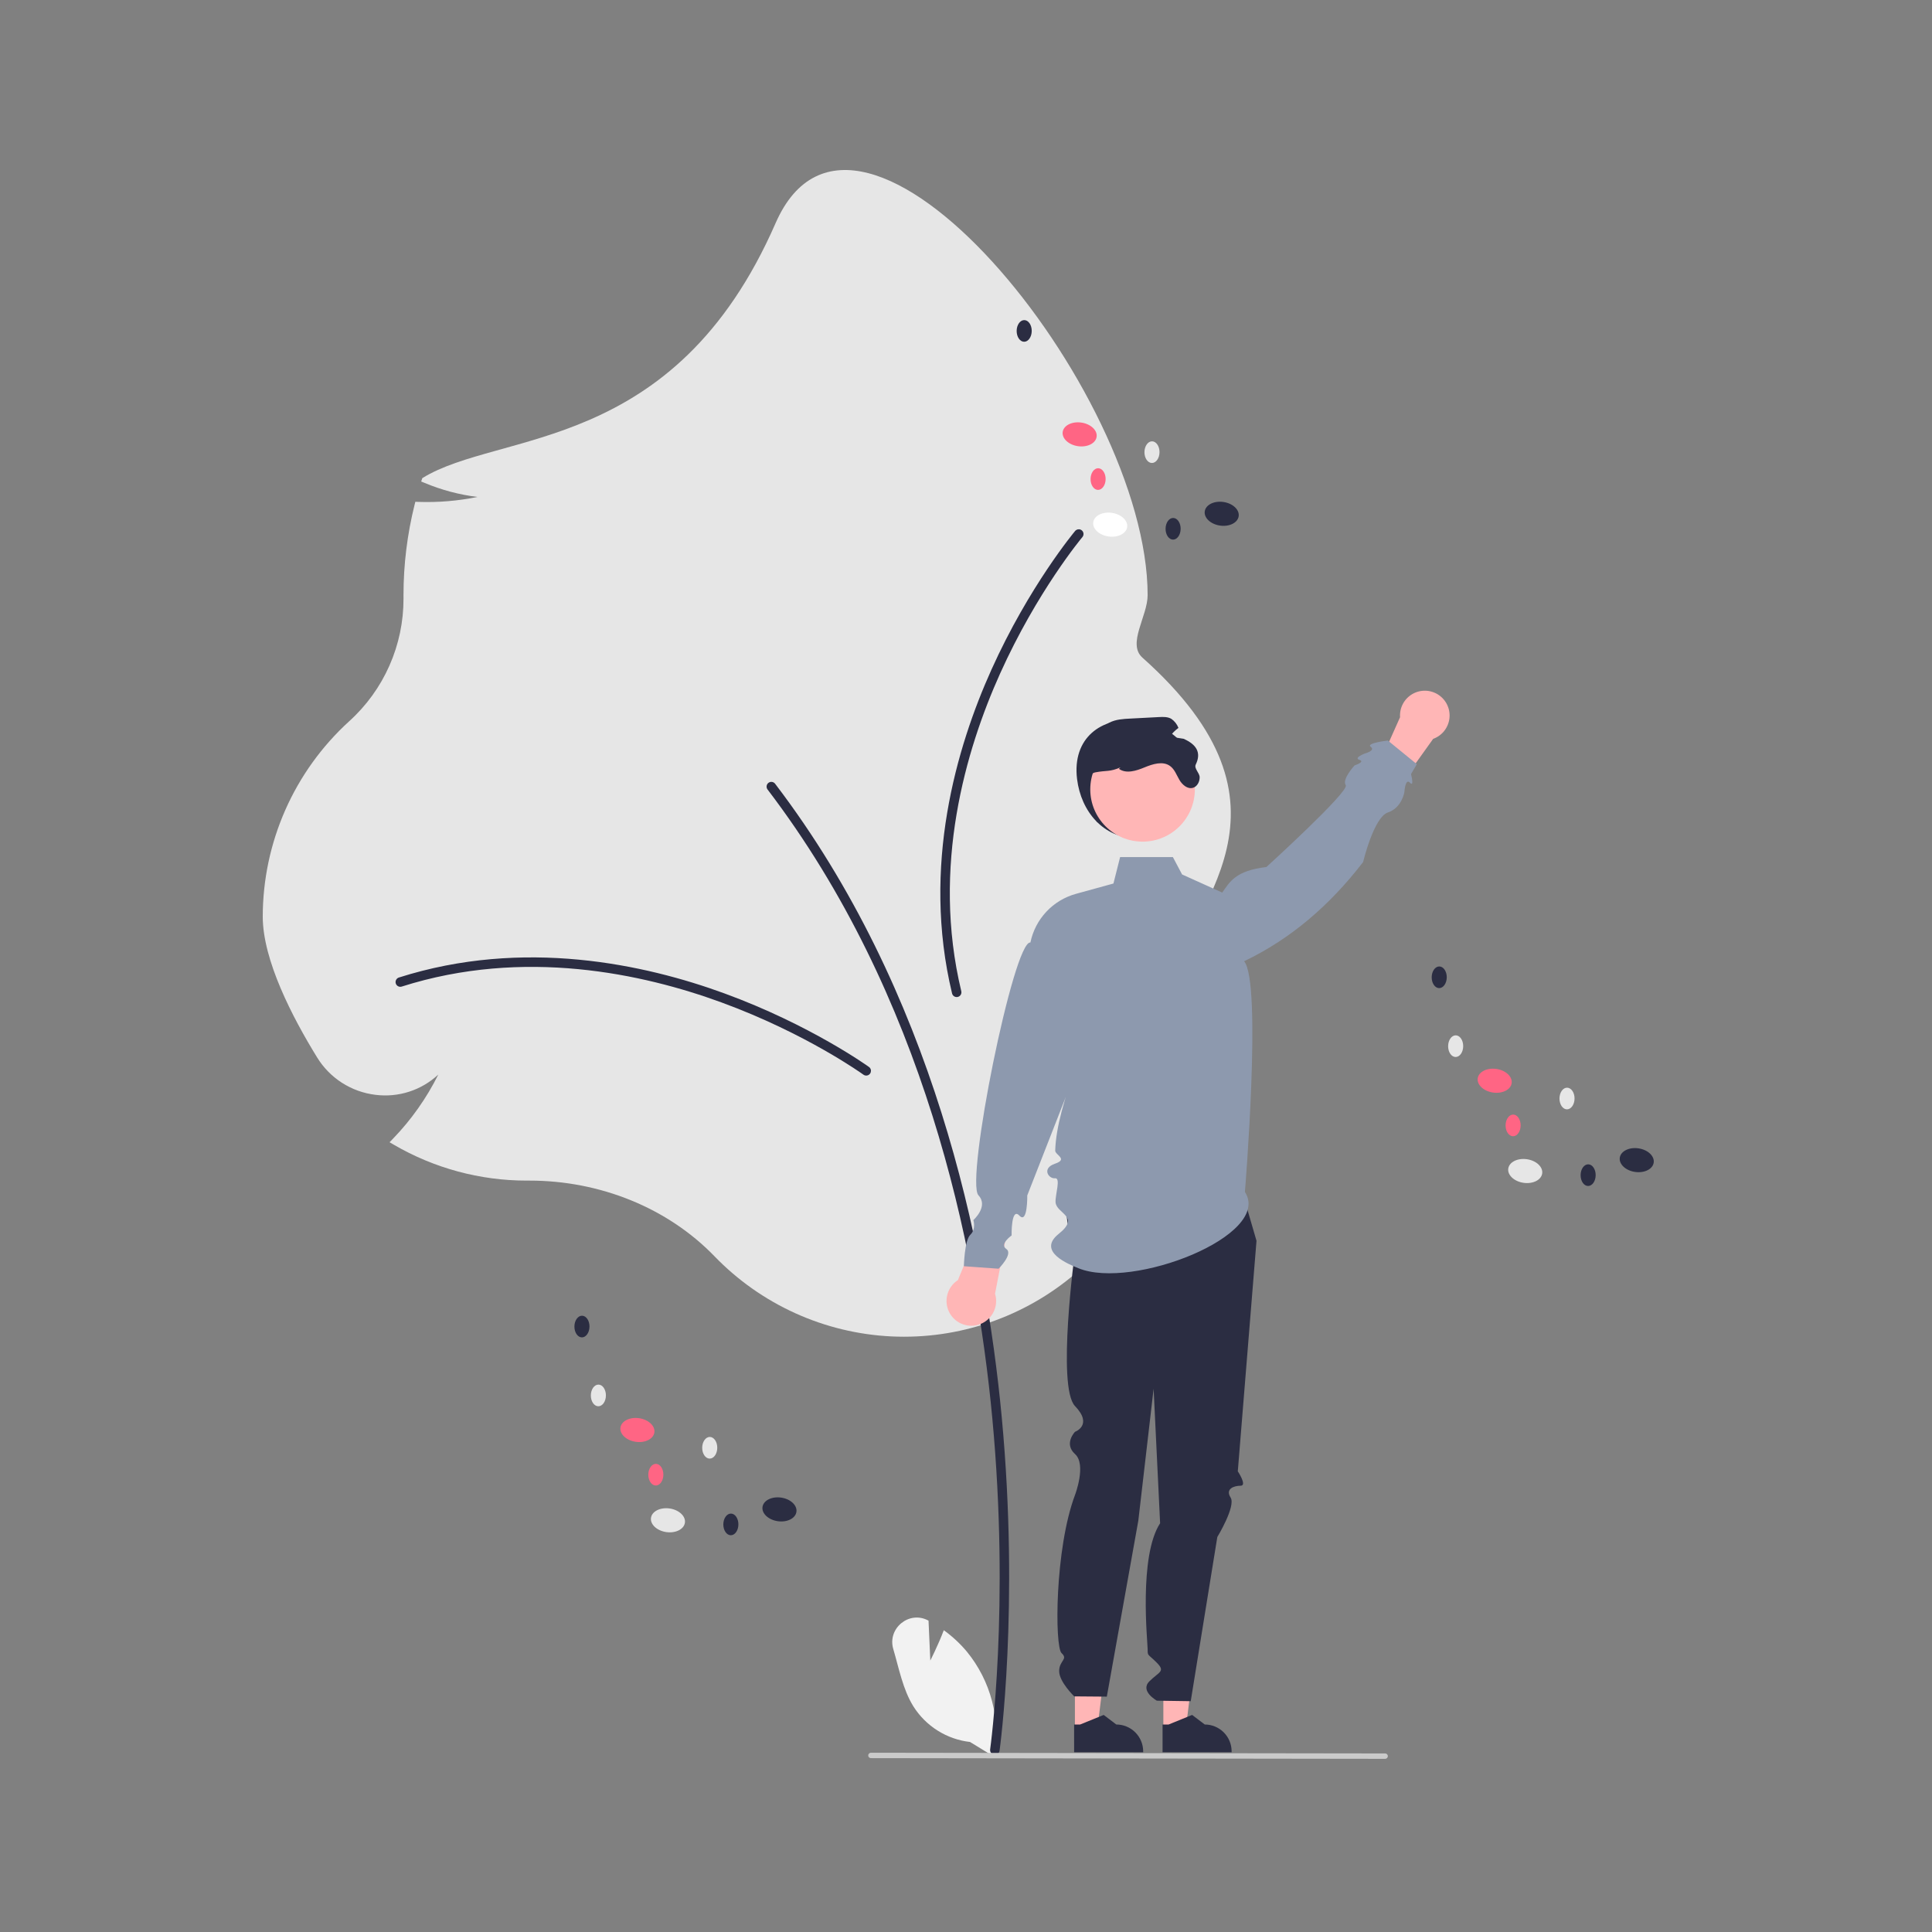 <svg width="250" height="250" viewBox="0 0 250 250" fill="none" xmlns="http://www.w3.org/2000/svg">
<rect x="0" y="0" width="250" height="250" fill="#808080" stroke="none"/>
<mask id="mask0_26_720" style="mask-type:alpha" maskUnits="userSpaceOnUse" x="0" y="0" width="250" height="250">
<rect width="250" height="250" fill="#D9D9D9"/>
</mask>
<g mask="url(#mask0_26_720)">
</g>
<g clip-path="url(#clip0_26_720)">
<path d="M120.381 214.871L120.151 209.713C120.127 209.701 120.104 209.688 120.08 209.675C117.622 208.386 114.804 210.72 115.589 213.383C116.328 215.888 116.824 218.589 118.177 220.782C118.976 222.056 120.051 223.133 121.323 223.935C122.595 224.736 124.031 225.241 125.525 225.412L128.648 227.325C129.076 224.936 128.982 222.482 128.371 220.133C127.76 217.784 126.647 215.596 125.109 213.718C124.235 212.674 123.234 211.743 122.128 210.949C121.38 212.921 120.381 214.871 120.381 214.871Z" fill="#F2F2F2"/>
<path d="M92.42 162.526C86.407 156.325 77.695 152.769 68.515 152.769L68.161 152.77C62.115 152.772 56.176 151.169 50.953 148.123L50.41 147.806L50.847 147.355C53.218 144.903 55.196 142.101 56.715 139.048C55.636 140.054 54.35 140.81 52.947 141.263C51.544 141.716 50.058 141.856 48.595 141.671C47.051 141.487 45.568 140.956 44.258 140.117C42.949 139.278 41.846 138.153 41.033 136.827C37.824 131.622 34 124.235 34 118.608C34.005 113.852 35.001 109.149 36.924 104.799C38.847 100.449 41.656 96.548 45.17 93.343C47.395 91.337 49.173 88.884 50.386 86.145C51.6 83.406 52.222 80.442 52.214 77.446L52.212 77.019C52.211 73.075 52.693 69.145 53.647 65.318L53.744 64.932L54.142 64.945C56.706 65.033 59.272 64.818 61.785 64.305C59.427 64.016 57.12 63.402 54.93 62.482L54.502 62.309L54.648 61.87C64.655 55.674 87.245 58.883 100.357 28.883C110.989 4.558 148.503 50.477 148.503 77.019C148.503 79.728 145.822 83.307 147.829 85.097C169.519 104.448 154.553 116.874 149.835 129.377C148.715 132.344 151.143 135.6 151.143 138.81C151.143 139.354 151.129 139.917 151.101 140.481L151.06 141.348L150.336 140.867C148.906 139.929 147.579 138.842 146.38 137.622C147.624 140.484 148.211 143.589 148.096 146.708C147.981 149.827 147.169 152.881 145.718 155.644C143.445 159.935 141.246 163.006 139.182 164.773C132.571 170.431 124.047 173.349 115.355 172.932C106.663 172.514 98.459 168.792 92.42 162.526Z" fill="#E6E6E6"/>
<path d="M128.734 227.07C128.882 227.07 129.025 227.016 129.136 226.92C129.248 226.823 129.321 226.689 129.342 226.542C129.368 226.359 131.924 207.921 129.628 183.415C127.508 160.784 120.698 128.187 100.299 101.416C100.25 101.352 100.189 101.297 100.119 101.257C100.05 101.216 99.973 101.19 99.893 101.179C99.812 101.168 99.731 101.173 99.653 101.194C99.575 101.214 99.502 101.25 99.438 101.299C99.373 101.348 99.319 101.409 99.279 101.479C99.238 101.549 99.212 101.626 99.201 101.706C99.19 101.786 99.195 101.867 99.216 101.945C99.237 102.023 99.273 102.096 99.322 102.161C119.545 128.701 126.299 161.058 128.405 183.53C130.688 207.893 128.151 226.187 128.125 226.369C128.113 226.456 128.119 226.545 128.144 226.63C128.169 226.714 128.212 226.792 128.27 226.859C128.328 226.925 128.399 226.978 128.479 227.015C128.559 227.051 128.646 227.07 128.734 227.07Z" fill="#2B2D42"/>
<path d="M112.087 139.178C112.217 139.178 112.344 139.137 112.449 139.061C112.554 138.985 112.632 138.877 112.672 138.754C112.712 138.63 112.712 138.497 112.672 138.374C112.632 138.251 112.554 138.143 112.449 138.067C112.375 138.013 104.912 132.636 93.756 128.551C83.443 124.775 67.76 121.352 51.615 126.491C51.538 126.515 51.466 126.554 51.404 126.606C51.343 126.658 51.292 126.722 51.255 126.794C51.218 126.865 51.195 126.944 51.188 127.024C51.181 127.105 51.19 127.186 51.215 127.263C51.239 127.34 51.279 127.411 51.331 127.473C51.383 127.534 51.447 127.585 51.518 127.622C51.59 127.659 51.669 127.682 51.749 127.689C51.829 127.695 51.91 127.686 51.987 127.661C67.802 122.629 83.2 125.995 93.334 129.705C104.331 133.731 111.654 139.008 111.727 139.061C111.831 139.137 111.958 139.178 112.087 139.178Z" fill="#2B2D42"/>
<path d="M140.205 69.147C140.215 69.017 140.183 68.888 140.114 68.778C140.046 68.668 139.944 68.582 139.824 68.533C139.704 68.484 139.571 68.475 139.445 68.505C139.319 68.537 139.206 68.607 139.123 68.706C139.064 68.776 133.163 75.832 128.286 86.665C123.777 96.68 119.233 112.075 123.196 128.549C123.234 128.707 123.333 128.844 123.472 128.929C123.611 129.014 123.778 129.04 123.937 129.002C124.095 128.964 124.232 128.865 124.317 128.726C124.402 128.587 124.429 128.42 124.39 128.261C120.509 112.125 124.976 97.009 129.406 87.17C134.214 76.491 140.004 69.567 140.062 69.498C140.146 69.399 140.196 69.276 140.205 69.147Z" fill="#2B2D42"/>
<path d="M139.374 100.825C139.892 105.007 142.79 108.455 147.004 108.455C149.028 108.455 150.968 107.651 152.399 106.22C153.83 104.789 154.634 102.849 154.634 100.825C154.634 96.611 151.2 93.584 147.004 93.195C142.552 92.781 138.708 95.456 139.374 100.825Z" fill="#2B2D42"/>
<path d="M150.538 223.709L153.444 223.709L154.826 212.502L150.537 212.502L150.538 223.709Z" fill="#FFB6B6"/>
<path d="M150.436 226.741L159.371 226.74V226.627C159.371 225.705 159.005 224.82 158.352 224.168C157.7 223.516 156.816 223.149 155.893 223.149L154.261 221.911L151.216 223.15L150.436 223.15L150.436 226.741Z" fill="#2B2D42"/>
<path d="M139.093 223.709L141.998 223.709L143.381 212.502L139.092 212.502L139.093 223.709Z" fill="#FFB6B6"/>
<path d="M138.991 226.741L147.926 226.74V226.627C147.926 225.705 147.559 224.82 146.907 224.168C146.255 223.516 145.37 223.149 144.448 223.149L142.816 221.911L139.77 223.15L138.99 223.15L138.991 226.741Z" fill="#2B2D42"/>
<path d="M160.537 153.514L162.591 160.557L160.171 190.387C160.171 190.387 161.417 192.252 160.537 192.252C159.657 192.252 158.528 192.666 159.239 193.78C159.95 194.893 157.519 198.892 157.519 198.892L154.081 220.132L149.699 220.067C149.699 220.067 147.472 218.826 148.722 217.571C149.972 216.317 150.853 216.317 149.679 215.143C148.505 213.969 148.505 214.322 148.505 213.412C148.505 212.501 147.329 201.375 150.118 197.107L149.277 179.706L147.298 196.774L143.222 219.545L139.002 219.51C139.002 219.51 137.052 217.631 137.056 216.24C137.059 214.849 138.26 214.734 137.366 213.911C136.473 213.088 136.473 200.451 139.114 193.426C139.114 193.426 140.608 189.501 139.11 188.156C137.613 186.811 139.109 185.272 139.109 185.272C139.109 185.272 141.48 184.415 139.106 181.945C136.733 179.475 139.094 162.004 139.094 162.004C139.094 162.004 136.499 154.952 139.127 152.179C141.755 149.406 160.537 153.514 160.537 153.514Z" fill="#2B2D42"/>
<path d="M123.949 165.649L127.614 156.792L130.502 158.396L128.758 167.406C128.933 167.977 128.945 168.585 128.793 169.163C128.64 169.74 128.33 170.263 127.897 170.674C127.464 171.085 126.925 171.366 126.34 171.487C125.756 171.608 125.149 171.564 124.588 171.359C124.027 171.154 123.535 170.797 123.166 170.328C122.797 169.858 122.567 169.295 122.5 168.702C122.434 168.109 122.534 167.509 122.79 166.969C123.046 166.43 123.447 165.973 123.949 165.649Z" fill="#FFB6B6"/>
<path d="M185.452 95.607L179.876 103.403L177.427 101.186L181.167 92.806C181.126 92.21 181.252 91.615 181.531 91.087C181.81 90.559 182.231 90.12 182.746 89.818C183.261 89.516 183.85 89.364 184.446 89.378C185.043 89.393 185.624 89.574 186.124 89.9C186.623 90.227 187.022 90.686 187.275 91.227C187.528 91.768 187.625 92.368 187.555 92.961C187.485 93.554 187.252 94.116 186.88 94.583C186.509 95.05 186.014 95.405 185.452 95.607Z" fill="#FFB6B6"/>
<path d="M161.091 154.236C164.708 159.847 146.525 166.967 139.549 164.109C138.327 163.608 134.125 161.955 136.997 159.663C139.869 157.371 136.664 157.048 136.588 155.556C136.538 154.558 137.31 152.37 136.504 152.464C135.698 152.558 134.755 151.178 136.51 150.585C138.265 149.991 136.529 149.449 136.544 148.886C136.712 142.736 141.43 132.954 141.43 132.954L132.928 154.688C132.928 154.688 132.991 158.448 131.907 157.299C130.823 156.15 130.902 159.869 130.902 159.869C130.902 159.869 129.289 160.994 130.217 161.62C131.144 162.246 129.218 164.171 129.218 164.171L124.726 163.85C124.726 163.85 124.797 160.513 125.564 159.775C126.331 159.038 125.954 157.876 125.954 157.876C125.954 157.876 127.951 156.109 126.612 154.673C124.89 152.827 131.168 121.649 133.334 121.958C133.641 120.467 134.353 119.09 135.393 117.979C136.433 116.868 137.76 116.067 139.227 115.663L144.079 114.327L144.941 110.909H151.772L152.962 113.155L158.156 115.498C159.134 114.118 159.865 112.664 163.871 112.192C163.871 112.192 174.666 102.371 174.139 101.604C173.612 100.837 175.285 99.041 175.285 99.041C175.285 99.041 176.714 98.574 175.908 98.324C175.101 98.074 176.626 97.497 176.626 97.497C176.626 97.497 178.037 97.126 177.371 96.638C176.706 96.149 179.593 95.828 179.593 95.828L183.34 98.885L182.583 100.169C182.583 100.169 183.045 101.918 182.442 101.279C181.839 100.641 181.726 102.494 181.726 102.494C181.726 102.494 181.418 104.522 179.593 105.133C177.769 105.744 176.385 111.55 176.385 111.55C172.081 117.146 167.002 121.511 160.984 124.385C163.329 127.077 161.091 154.236 161.091 154.236Z" fill="#8D99AE"/>
<path d="M147.847 108.908C151.584 108.908 154.614 105.879 154.614 102.142C154.614 98.405 151.584 95.376 147.847 95.376C144.111 95.376 141.081 98.405 141.081 102.142C141.081 105.879 144.111 108.908 147.847 108.908Z" fill="#FFB6B6"/>
<path d="M140.841 102.879C141.055 104.35 142.309 106.401 142.015 106.401C141.722 106.401 139.635 100.34 141.722 99.945C143.235 99.658 143.573 99.909 144.988 99.296L144.788 99.484C145.724 100.165 147.028 99.745 148.096 99.302C149.167 98.862 150.467 98.442 151.406 99.12C151.996 99.545 152.245 100.285 152.612 100.913C152.979 101.544 153.657 102.14 154.355 101.946C154.916 101.79 155.239 101.162 155.236 100.581C155.233 100 154.476 99.448 154.731 98.926C155.486 97.381 154.807 96.328 153.161 95.601C152.562 95.51 151.964 95.417 151.365 95.322C151.679 94.888 152.059 94.506 152.492 94.19C152.309 93.721 151.993 93.316 151.582 93.025C151.104 92.74 150.511 92.76 149.956 92.79C148.718 92.854 147.48 92.919 146.244 92.984C145.328 93.03 144.38 93.086 143.562 93.506C142.54 94.031 141.871 95.055 141.384 96.097C140.292 98.439 140.466 100.323 140.841 102.879Z" fill="#2B2D42"/>
<path d="M112.694 227.503L179.238 227.593C179.331 227.593 179.42 227.556 179.486 227.491C179.551 227.425 179.588 227.336 179.588 227.244C179.588 227.151 179.551 227.062 179.486 226.996C179.42 226.931 179.331 226.894 179.238 226.894L112.694 226.804C112.602 226.804 112.513 226.841 112.447 226.906C112.382 226.972 112.345 227.061 112.345 227.153C112.345 227.246 112.382 227.335 112.447 227.4C112.513 227.466 112.602 227.503 112.694 227.503Z" fill="#CACACA"/>
<path d="M88.627 197.043C88.75 196.2 87.867 195.374 86.655 195.197C85.443 195.021 84.361 195.562 84.238 196.405C84.115 197.248 84.998 198.074 86.21 198.251C87.422 198.427 88.504 197.886 88.627 197.043Z" fill="#E6E6E6"/>
<path d="M103.057 195.635C103.18 194.792 102.297 193.966 101.085 193.789C99.873 193.613 98.791 194.153 98.668 194.997C98.546 195.84 99.429 196.666 100.641 196.843C101.853 197.019 102.935 196.478 103.057 195.635Z" fill="#2B2D42"/>
<path d="M84.676 185.361C84.798 184.518 83.915 183.691 82.703 183.515C81.491 183.339 80.409 183.879 80.287 184.722C80.164 185.565 81.047 186.392 82.259 186.568C83.471 186.745 84.553 186.204 84.676 185.361Z" fill="#FF6584"/>
<path d="M78.405 180.576C78.411 179.802 77.979 179.171 77.441 179.167C76.902 179.163 76.461 179.787 76.455 180.561C76.449 181.335 76.881 181.966 77.42 181.97C77.958 181.974 78.399 181.35 78.405 180.576Z" fill="#E6E6E6"/>
<path d="M76.279 171.662C76.285 170.888 75.853 170.258 75.314 170.254C74.776 170.249 74.335 170.874 74.329 171.648C74.323 172.422 74.755 173.052 75.293 173.057C75.832 173.061 76.273 172.436 76.279 171.662Z" fill="#2B2D42"/>
<path d="M92.814 187.349C92.82 186.575 92.388 185.944 91.85 185.94C91.312 185.936 90.87 186.56 90.865 187.334C90.859 188.108 91.29 188.739 91.829 188.743C92.367 188.747 92.809 188.123 92.814 187.349Z" fill="#E6E6E6"/>
<path d="M85.841 190.831C85.847 190.057 85.415 189.426 84.877 189.422C84.338 189.418 83.897 190.042 83.891 190.816C83.885 191.59 84.317 192.221 84.856 192.225C85.394 192.229 85.835 191.605 85.841 190.831Z" fill="#FF6584"/>
<path d="M95.548 197.266C95.554 196.492 95.122 195.861 94.584 195.857C94.046 195.853 93.604 196.477 93.598 197.251C93.593 198.025 94.024 198.656 94.563 198.66C95.101 198.664 95.542 198.04 95.548 197.266Z" fill="#2B2D42"/>
<path d="M199.558 151.849C199.681 151.006 198.798 150.179 197.586 150.003C196.374 149.827 195.292 150.367 195.169 151.21C195.047 152.054 195.93 152.88 197.142 153.056C198.354 153.233 199.436 152.692 199.558 151.849Z" fill="#E6E6E6"/>
<path d="M213.989 150.441C214.111 149.598 213.228 148.771 212.016 148.595C210.804 148.419 209.722 148.959 209.6 149.802C209.477 150.646 210.36 151.472 211.572 151.648C212.784 151.825 213.866 151.284 213.989 150.441Z" fill="#2B2D42"/>
<path d="M195.607 140.167C195.729 139.323 194.846 138.497 193.634 138.321C192.422 138.144 191.34 138.685 191.217 139.528C191.095 140.371 191.978 141.198 193.19 141.374C194.402 141.55 195.484 141.01 195.607 140.167Z" fill="#FF6584"/>
<path d="M189.337 135.381C189.342 134.607 188.911 133.976 188.372 133.972C187.834 133.968 187.392 134.593 187.387 135.367C187.381 136.141 187.812 136.771 188.351 136.775C188.889 136.78 189.331 136.155 189.337 135.381Z" fill="#E6E6E6"/>
<path d="M187.21 126.468C187.216 125.694 186.784 125.063 186.246 125.059C185.707 125.055 185.266 125.679 185.26 126.453C185.254 127.227 185.686 127.858 186.225 127.862C186.763 127.866 187.204 127.242 187.21 126.468Z" fill="#2B2D42"/>
<path d="M203.746 142.155C203.752 141.381 203.32 140.75 202.781 140.746C202.243 140.742 201.802 141.366 201.796 142.14C201.79 142.914 202.222 143.545 202.76 143.549C203.299 143.553 203.74 142.929 203.746 142.155Z" fill="#E6E6E6"/>
<path d="M196.772 145.636C196.778 144.862 196.346 144.232 195.808 144.227C195.269 144.223 194.828 144.848 194.822 145.622C194.817 146.396 195.248 147.026 195.787 147.031C196.325 147.035 196.766 146.41 196.772 145.636Z" fill="#FF6584"/>
<path d="M206.479 152.071C206.485 151.297 206.054 150.667 205.515 150.663C204.977 150.659 204.535 151.283 204.53 152.057C204.524 152.831 204.955 153.462 205.494 153.466C206.032 153.47 206.474 152.846 206.479 152.071Z" fill="#2B2D42"/>
<path d="M145.854 68.21C145.976 67.367 145.093 66.541 143.881 66.365C142.669 66.188 141.587 66.729 141.464 67.572C141.342 68.415 142.225 69.242 143.437 69.418C144.649 69.594 145.731 69.054 145.854 68.21Z" fill="white"/>
<path d="M160.284 66.802C160.406 65.959 159.523 65.133 158.311 64.956C157.099 64.78 156.017 65.321 155.895 66.164C155.772 67.007 156.655 67.833 157.867 68.01C159.079 68.186 160.161 67.645 160.284 66.802Z" fill="#2B2D42"/>
<path d="M141.902 56.528C142.025 55.685 141.142 54.858 139.93 54.682C138.718 54.506 137.636 55.046 137.513 55.889C137.39 56.733 138.273 57.559 139.485 57.735C140.697 57.912 141.779 57.371 141.902 56.528Z" fill="#FF6584"/>
<path d="M135.632 51.743C135.638 50.969 135.206 50.338 134.667 50.334C134.129 50.33 133.688 50.954 133.682 51.728C133.676 52.502 134.108 53.133 134.646 53.137C135.185 53.141 135.626 52.517 135.632 51.743Z" fill="#E6E6E6"/>
<path d="M133.505 42.83C133.511 42.056 133.079 41.425 132.541 41.421C132.003 41.417 131.561 42.041 131.555 42.815C131.55 43.589 131.981 44.22 132.52 44.224C133.058 44.228 133.499 43.604 133.505 42.83Z" fill="#2B2D42"/>
<path d="M150.041 58.516C150.047 57.742 149.615 57.111 149.076 57.107C148.538 57.103 148.097 57.727 148.091 58.501C148.085 59.275 148.517 59.906 149.055 59.91C149.594 59.914 150.035 59.29 150.041 58.516Z" fill="#E6E6E6"/>
<path d="M143.068 61.998C143.073 61.224 142.642 60.593 142.103 60.589C141.565 60.585 141.124 61.209 141.118 61.983C141.112 62.757 141.544 63.388 142.082 63.392C142.62 63.396 143.062 62.772 143.068 61.998Z" fill="#FF6584"/>
<path d="M152.775 68.433C152.781 67.659 152.349 67.028 151.81 67.024C151.272 67.02 150.831 67.644 150.825 68.418C150.819 69.192 151.251 69.823 151.789 69.827C152.328 69.831 152.769 69.207 152.775 68.433Z" fill="#2B2D42"/>
</g>
<defs>
<clipPath id="clip0_26_720">
<rect width="180" height="205.593" fill="white" transform="translate(34 22)"/>
</clipPath>
</defs>
</svg>
